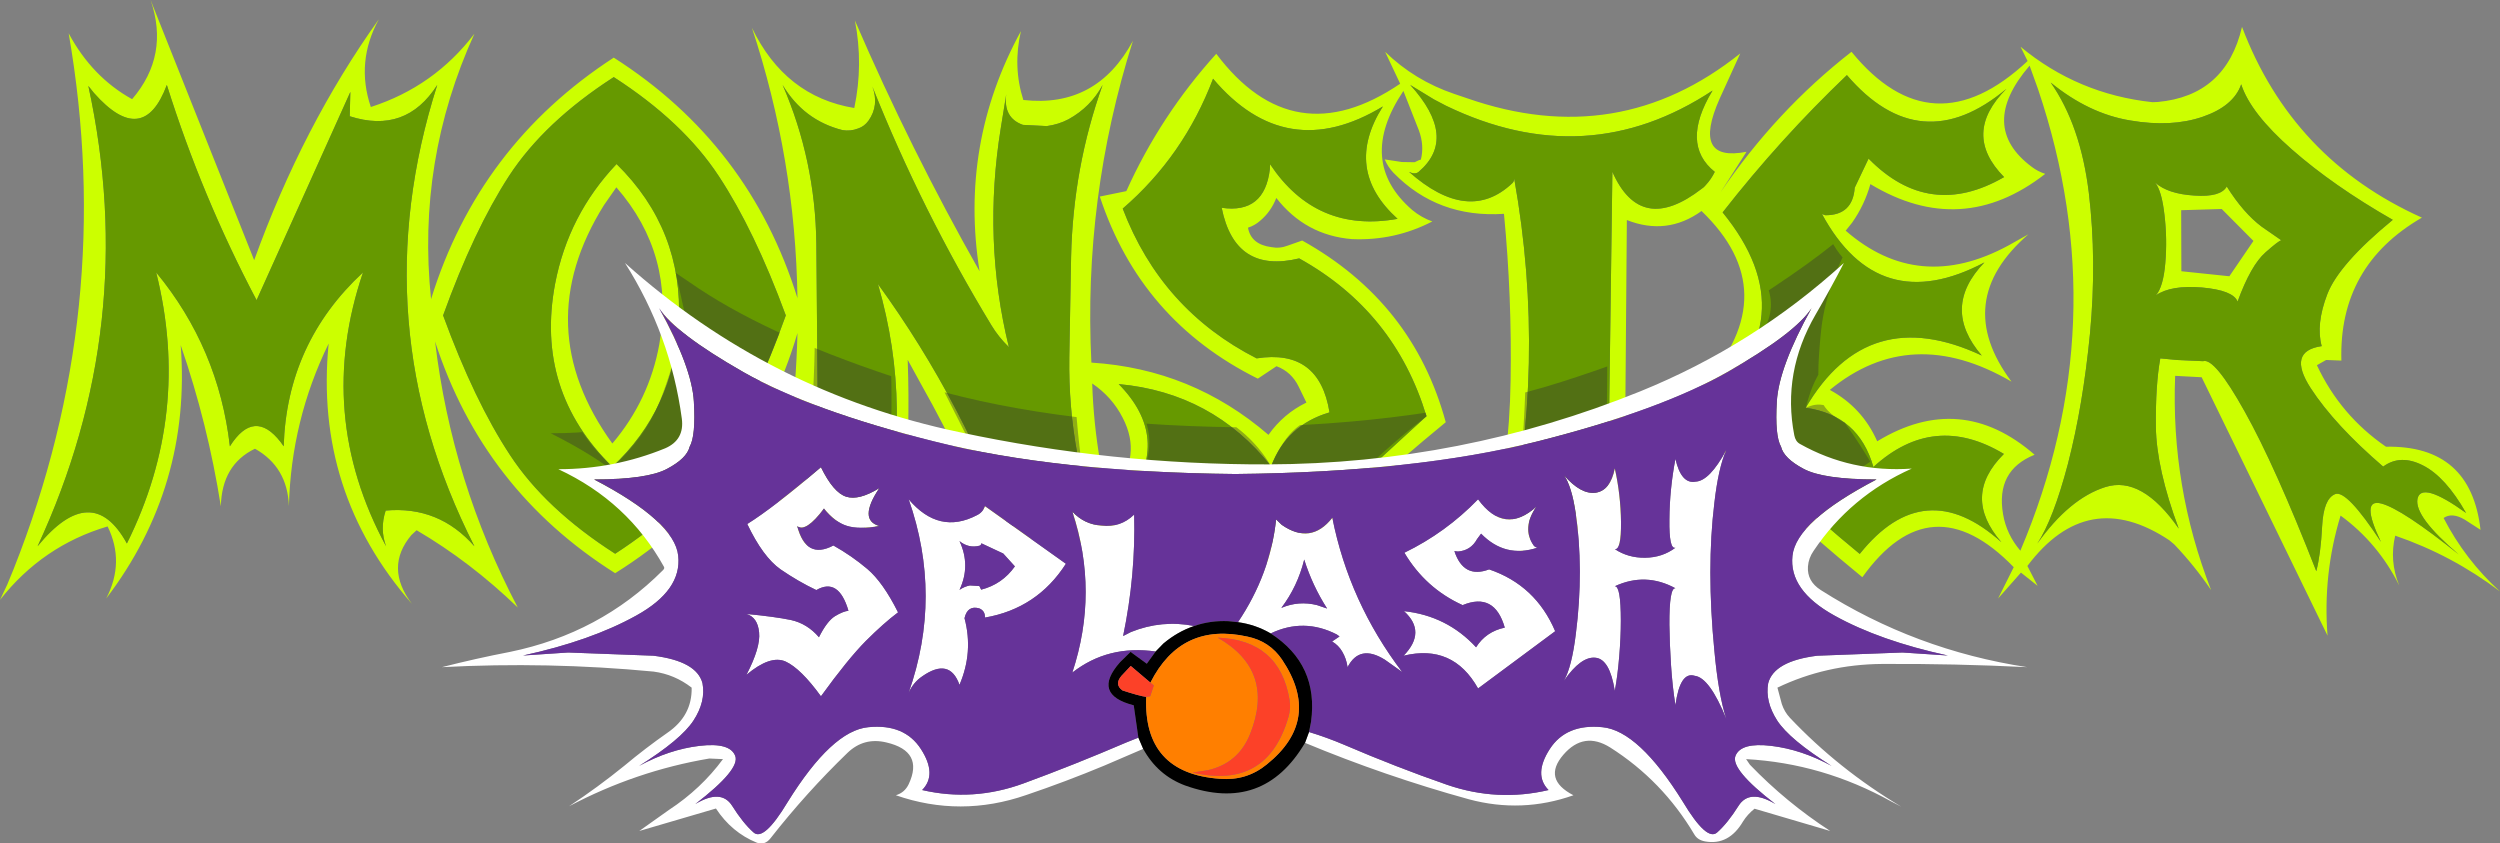<?xml version="1.0" encoding="UTF-8" standalone="no"?>
<svg xmlns:ffdec="https://www.free-decompiler.com/flash" xmlns:xlink="http://www.w3.org/1999/xlink" ffdec:objectType="frame" height="210.05px" width="622.6px" xmlns="http://www.w3.org/2000/svg">
  <rect width="100%" height="100%" fill="#808080" stroke="none"/>
  <g transform="matrix(1.0, 0.0, 0.0, 1.0, 299.95, 115.75)">
    <use ffdec:characterId="36" height="158.3" transform="matrix(1.0, 0.0, 0.0, 1.0, -299.95, -115.75)" width="622.6" xlink:href="#shape0"/>
    <clipPath id="clipPath0">
      <path d="M -95.7 -38.5 L -97 -38.3 L -97 -37.2 L -97 -34.8 L -97.02 -32.43 L -97.05 -30.08 L -97.09 -27.76 L -97.15 -25.46 L -97.23 -23.19 L -97.32 -20.94 L -97.43 -18.73 L -97.54 -16.53 L -97.68 -14.36 L -97.83 -12.22 L -97.99 -10.11 L -98.17 -8.02 L -98.37 -5.95 L -98.58 -3.91 L -98.8 -1.9 L -99.05 0.06 L -99.31 1.95 L -99.58 3.75 L -99.88 5.48 L -100.18 7.14 L -100.51 8.71 L -100.85 10.21 L -101.2 11.64 L -101.57 12.98 L -101.96 14.25 L -102.36 15.44 L -102.56 16.01 L -102.78 16.56 L -102.99 17.09 L -103.21 17.6 L -103.43 18.09 L -103.66 18.56 L -103.89 19.01 L -104.12 19.44 L -104.36 19.86 L -104.6 20.25 L -104.06 19.56 L -103.51 18.89 L -102.97 18.24 L -102.43 17.61 L -101.88 17.01 L -101.34 16.43 L -100.8 15.87 L -100.26 15.33 L -99.71 14.81 L -99.17 14.32 L -98.63 13.84 L -98.09 13.39 L -97.55 12.97 L -97.01 12.56 L -96.47 12.18 L -95.93 11.81 L -95.38 11.47 L -94.84 11.15 L -94.3 10.86 L -93.76 10.58 L -93.22 10.33 L -92.68 10.1 L -92.15 9.89 L -91.61 9.7 L -91.07 9.54 L -90.53 9.4 L -89.99 9.27 L -89.45 9.18 L -88.91 9.1 L -88.38 9.04 L -87.84 9.01 L -87.3 9 L -86.77 9.01 L -86.27 9.04 L -85.78 9.1 L -85.32 9.18 L -84.88 9.27 L -84.46 9.4 L -84.06 9.54 L -83.68 9.7 L -83.32 9.89 L -82.98 10.1 L -82.67 10.33 L -82.38 10.58 L -82.1 10.86 L -81.85 11.15 L -81.62 11.47 L -81.41 11.81 L -81.22 12.18 L -81.06 12.56 L -80.91 12.97 L -80.79 13.39 L -80.69 13.84 L -80.6 14.32 L -80.54 14.81 L -80.5 15.33 L -80.48 15.87 L -80.49 16.43 L -80.51 17.01 L -80.56 17.61 L -80.62 18.24 L -80.71 18.89 L -80.82 19.56 L -80.95 20.25 L -80.69 19.2 L -80.45 18.1 L -80.21 16.94 L -79.99 15.73 L -79.78 14.47 L -79.58 13.16 L -79.39 11.79 L -79.21 10.38 L -79.05 8.91 L -78.89 7.38 L -78.75 5.81 L -78.62 4.18 L -78.49 2.5 L -78.39 0.77 L -78.29 -1.01 L -78.2 -2.85 L -78.11 -5.43 L -78.04 -7.98 L -77.98 -10.5 L -77.95 -12.99 L -77.93 -15.44 L -77.94 -17.86 L -77.96 -20.25 L -78 -22.6 L -78.23 -22.8 L -78.46 -23.01 L -78.67 -23.22 L -78.88 -23.44 L -79.08 -23.66 L -79.27 -23.89 L -79.45 -24.13 L -79.62 -24.37 L -79.78 -24.62 L -79.94 -24.88 L -80.08 -25.14 L -80.22 -25.41 L -80.34 -25.68 L -80.46 -25.96 L -80.57 -26.25 L -80.68 -26.54 L -80.77 -26.84 L -80.85 -27.14 L -80.99 -27.77 L -81.1 -28.42 L -81.17 -29.1 L -81.2 -29.8 L -81.2 -30.52 L -81.17 -31.27 L -81.1 -32.05 L -80.5 -35 L -81.31 -35.06 L -82.11 -35.12 L -82.91 -35.2 L -83.71 -35.3 L -84.5 -35.4 L -85.3 -35.52 L -86.09 -35.65 L -86.88 -35.79 L -87.66 -35.94 L -88.45 -36.11 L -89.23 -36.28 L -90.01 -36.47 L -90.78 -36.67 L -91.56 -36.89 L -92.33 -37.11 L -93.1 -37.35 L -93.44 -37.46 L -93.77 -37.57 L -94.1 -37.7 L -94.43 -37.84 L -94.75 -37.99 L -95.07 -38.15 L -95.39 -38.32 L -95.7 -38.5 Z M -44.65 -20.6 L -45.26 -20.24 L -45.88 -19.92 L -46.52 -19.64 L -47.17 -19.39 L -47.85 -19.17 L -48.53 -19 L -49.23 -18.86 L -49.95 -18.75 L -50.98 -18.62 L -52.01 -18.5 L -53.03 -18.41 L -54.05 -18.33 L -55.07 -18.26 L -56.09 -18.22 L -57.1 -18.19 L -58.12 -18.18 L -58.98 -18.19 L -59.85 -18.21 L -60.71 -18.24 L -61.57 -18.29 L -62.43 -18.35 L -63.29 -18.42 L -64.15 -18.5 L -65 -18.6 L -65 -18.6 L -57.05 -2.85 L -55.3 0.77 L -54.47 2.5 L -53.69 4.18 L -52.94 5.81 L -52.22 7.38 L -51.54 8.91 L -50.9 10.38 L -50.29 11.79 L -49.72 13.16 L -49.19 14.47 L -48.69 15.73 L -48.22 16.94 L -47.8 18.1 L -47.41 19.2 L -47.05 20.25 L -47.21 19.56 L -47.34 18.89 L -47.45 18.24 L -47.54 17.61 L -47.62 17.01 L -47.67 16.43 L -47.69 15.87 L -47.7 15.33 L -47.69 14.81 L -47.66 14.32 L -47.6 13.84 L -47.53 13.39 L -47.43 12.97 L -47.31 12.56 L -47.17 12.18 L -47.01 11.81 L -46.83 11.47 L -46.63 11.15 L -46.41 10.86 L -46.16 10.58 L -45.9 10.33 L -45.61 10.1 L -45.31 9.89 L -44.98 9.7 L -44.63 9.54 L -44.26 9.4 L -43.87 9.27 L -43.46 9.18 L -43.02 9.1 L -42.57 9.04 L -42.1 9.01 L -41.6 9 L -41.1 9.01 L -40.59 9.04 L -40.08 9.1 L -39.58 9.18 L -39.07 9.27 L -38.56 9.4 L -38.05 9.54 L -37.53 9.7 L -37.02 9.89 L -36.51 10.1 L -35.99 10.33 L -35.47 10.58 L -34.95 10.86 L -34.43 11.15 L -33.91 11.47 L -33.39 11.81 L -32.86 12.18 L -32.34 12.56 L -31.81 12.97 L -31.28 13.39 L -30.75 13.84 L -30.22 14.32 L -29.69 14.81 L -29.16 15.33 L -28.63 15.87 L -28.09 16.43 L -27.55 17.01 L -27.01 17.61 L -26.48 18.24 L -25.93 18.89 L -25.39 19.56 L -24.85 20.25 L -25.09 19.86 L -25.34 19.44 L -25.57 19.01 L -25.81 18.56 L -26.04 18.09 L -26.26 17.6 L -26.48 17.09 L -26.7 16.56 L -26.92 16.01 L -27.13 15.44 L -27.54 14.25 L -27.93 12.98 L -28.31 11.64 L -28.68 10.21 L -29.03 8.71 L -29.36 7.14 L -29.68 5.48 L -29.98 3.75 L -30.27 1.95 L -30.54 0.06 L -30.8 -1.9 L -31.16 -4.95 L -31.49 -8.06 L -31.78 -11.23 L -32.05 -14.45 L -32.83 -14.55 L -33.62 -14.68 L -34.41 -14.84 L -35.21 -15.02 L -36.02 -15.24 L -36.84 -15.48 L -37.67 -15.75 L -38.5 -16.05 L -39.06 -16.27 L -39.6 -16.5 L -40.12 -16.74 L -40.61 -16.99 L -41.08 -17.25 L -41.52 -17.51 L -41.94 -17.78 L -42.34 -18.06 L -42.71 -18.35 L -43.06 -18.65 L -43.38 -18.95 L -43.68 -19.27 L -43.96 -19.59 L -44.21 -19.92 L -44.44 -20.25 L -44.65 -20.6 Z M 100.4 -31.15 L 95.9 -30.2 L 80.2 -29.75 L 80.15 -28.5 L 80.08 -24.62 L 79.98 -20.81 L 79.85 -17.06 L 79.69 -13.38 L 79.49 -9.76 L 79.26 -6.21 L 79 -2.72 L 78.7 0.7 L 78.54 2.36 L 78.37 3.96 L 78.2 5.5 L 78.02 6.98 L 77.83 8.41 L 77.63 9.78 L 77.42 11.09 L 77.21 12.34 L 76.99 13.53 L 76.77 14.66 L 76.53 15.74 L 76.29 16.76 L 76.04 17.72 L 75.79 18.62 L 75.52 19.46 L 75.25 20.25 L 75.66 19.33 L 76.09 18.45 L 76.54 17.61 L 77.01 16.81 L 77.5 16.05 L 78.01 15.33 L 78.54 14.64 L 78.81 14.32 L 79.09 14 L 79.37 13.69 L 79.66 13.39 L 79.95 13.11 L 80.25 12.83 L 80.55 12.56 L 80.86 12.3 L 81.17 12.05 L 81.48 11.81 L 81.81 11.58 L 82.13 11.36 L 82.47 11.15 L 82.8 10.95 L 83.14 10.76 L 83.49 10.58 L 83.84 10.41 L 84.2 10.25 L 84.92 9.96 L 85.62 9.7 L 86.33 9.49 L 87.02 9.31 L 87.71 9.18 L 88.39 9.08 L 89.07 9.02 L 89.74 9 L 90.4 9.02 L 91.06 9.08 L 91.7 9.18 L 92.35 9.31 L 92.98 9.49 L 93.61 9.7 L 94.23 9.96 L 94.85 10.25 L 95.15 10.41 L 95.45 10.58 L 95.73 10.76 L 96.01 10.95 L 96.28 11.15 L 96.54 11.36 L 96.79 11.58 L 97.03 11.81 L 97.27 12.05 L 97.5 12.3 L 97.72 12.56 L 97.93 12.83 L 98.13 13.11 L 98.32 13.39 L 98.51 13.69 L 98.69 14 L 98.86 14.32 L 99.02 14.64 L 99.17 14.98 L 99.31 15.33 L 99.45 15.68 L 99.58 16.05 L 99.7 16.43 L 99.81 16.81 L 99.91 17.21 L 100.01 17.61 L 100.09 18.03 L 100.17 18.45 L 100.3 19.33 L 100.4 20.25 L 100.33 18.62 L 100.27 16.76 L 100.22 14.66 L 100.18 12.34 L 100.14 9.78 L 100.12 6.98 L 100.1 3.96 L 100.1 0.7 L 100.35 -28.5 L 100.4 -31.15 Z M 51.1 -23.35 L 48 -23 L 26.3 -22.6 L 26.63 -22.11 L 26.96 -21.61 L 27.28 -21.09 L 27.6 -20.56 L 27.91 -20.01 L 28.22 -19.45 L 28.84 -18.29 L 29.44 -17.06 L 30.02 -15.78 L 30.59 -14.45 L 31.15 -13.05 L 30.72 -13 L 30.29 -12.93 L 29.85 -12.84 L 29.41 -12.73 L 28.96 -12.6 L 28.51 -12.45 L 28.05 -12.28 L 27.59 -12.09 L 27.12 -11.87 L 26.65 -11.64 L 26.17 -11.38 L 25.68 -11.11 L 25.2 -10.81 L 24.7 -10.5 L 24.2 -10.16 L 23.7 -9.8 L 23.19 -9.42 L 22.69 -9.01 L 22.2 -8.56 L 21.72 -8.08 L 21.24 -7.56 L 20.78 -7.01 L 20.32 -6.43 L 19.88 -5.81 L 19.44 -5.16 L 19 -4.48 L 18.58 -3.76 L 18.17 -3 L 17.76 -2.22 L 17.37 -1.39 L 16.98 -0.54 L 16.6 0.35 L 16.26 -0.21 L 15.92 -0.75 L 15.57 -1.29 L 15.21 -1.82 L 14.84 -2.34 L 14.46 -2.85 L 14.07 -3.36 L 13.67 -3.85 L 13.27 -4.34 L 12.85 -4.81 L 12.43 -5.28 L 12 -5.74 L 11.56 -6.2 L 11.11 -6.64 L 10.65 -7.07 L 10.19 -7.5 L 9.71 -7.92 L 9.23 -8.33 L 8.74 -8.73 L 8.24 -9.12 L 7.73 -9.5 L 7.21 -9.88 L 6.68 -10.24 L 6.15 -10.6 L 5.6 -10.95 L 5.05 -11.29 L 4.49 -11.62 L 3.92 -11.94 L 3.34 -12.26 L 2.75 -12.56 L 2.16 -12.86 L 1.55 -13.15 L 0.59 -13.59 L -0.4 -14.03 L -1.39 -14.45 L -2.41 -14.86 L -3.44 -15.26 L -4.48 -15.65 L -5.55 -16.03 L -6.62 -16.4 L -7.72 -16.76 L -8.83 -17.1 L -9.96 -17.44 L -11.11 -17.76 L -12.27 -18.08 L -13.45 -18.38 L -14.64 -18.67 L -15.85 -18.95 L -18.5 -18.5 L -19.1 -18.05 L -18.56 -17.47 L -18.04 -16.88 L -17.56 -16.28 L -17.1 -15.67 L -16.68 -15.05 L -16.28 -14.42 L -15.9 -13.79 L -15.56 -13.14 L -15.25 -12.48 L -14.96 -11.81 L -14.71 -11.13 L -14.48 -10.45 L -14.28 -9.75 L -14.11 -9.04 L -13.96 -8.33 L -13.85 -7.6 L -13.79 -7.15 L -13.75 -6.69 L -13.73 -6.23 L -13.71 -5.77 L -13.71 -5.31 L -13.73 -4.84 L -13.76 -4.36 L -13.8 -3.89 L -13.86 -3.41 L -13.93 -2.92 L -14.01 -2.44 L -14.11 -1.95 L -14.23 -1.45 L -14.35 -0.96 L -14.49 -0.45 L -14.65 0.05 L -14.82 0.56 L -15 1.07 L -15.2 1.58 L -15.41 2.1 L -15.64 2.63 L -15.88 3.15 L -16.13 3.68 L -16.4 4.21 L -16.68 4.75 L -16.98 5.29 L -17.29 5.83 L -17.61 6.38 L -17.95 6.93 L -18.3 7.48 L -19.05 8.6 L -18.24 8.17 L -17.44 7.77 L -16.65 7.4 L -15.87 7.06 L -15.09 6.74 L -14.33 6.45 L -13.57 6.19 L -12.82 5.96 L -12.08 5.75 L -11.34 5.57 L -10.62 5.42 L -9.9 5.3 L -9.2 5.2 L -8.5 5.13 L -7.81 5.09 L -7.12 5.08 L -6.69 5.08 L -6.25 5.1 L -5.82 5.13 L -5.4 5.17 L -4.97 5.22 L -4.55 5.28 L -4.14 5.36 L -3.72 5.45 L -3.32 5.54 L -2.91 5.65 L -2.51 5.77 L -2.11 5.91 L -1.71 6.05 L -1.32 6.2 L -0.93 6.37 L -0.55 6.55 L -0.06 6.79 L 0.44 7.04 L 0.95 7.31 L 1.46 7.6 L 1.98 7.9 L 2.5 8.22 L 3.03 8.55 L 3.57 8.9 L 4.65 9.65 L 5.77 10.46 L 6.9 11.33 L 8.06 12.26 L 9.25 13.26 L 10.45 14.32 L 11.69 15.44 L 12.94 16.63 L 14.22 17.88 L 15.52 19.19 L 16.85 20.56 L 18.2 22 L 38.85 2.2 L 41 0.16 L 43.12 -1.81 L 45.22 -3.7 L 47.3 -5.53 L 49.35 -7.28 L 51.38 -8.96 L 52.38 -9.77 L 53.38 -10.56 L 54.37 -11.34 L 55.35 -12.1 L 54.87 -13.64 L 54.37 -15.15 L 53.86 -16.61 L 53.34 -18.04 L 52.8 -19.42 L 52.25 -20.77 L 51.68 -22.08 L 51.1 -23.35 Z M -132.35 -50.8 L -132.35 -50.8 L -132.35 -50.8 L -129.3 -37.2 L -129.73 -35.36 L -130.16 -33.58 L -130.6 -31.86 L -131.03 -30.18 L -131.47 -28.56 L -131.9 -27 L -132.34 -25.48 L -132.77 -24.02 L -133.21 -22.62 L -133.65 -21.27 L -134.09 -19.97 L -134.53 -18.73 L -134.97 -17.54 L -135.41 -16.41 L -135.86 -15.33 L -136.3 -14.3 L -136.76 -13.31 L -137.25 -12.33 L -137.77 -11.36 L -138.32 -10.39 L -138.91 -9.43 L -139.52 -8.49 L -140.17 -7.54 L -140.85 -6.61 L -141.56 -5.69 L -142.3 -4.77 L -143.07 -3.87 L -143.88 -2.97 L -144.71 -2.07 L -145.57 -1.19 L -146.47 -0.32 L -147.4 0.55 L -148.11 -0.11 L -148.8 -0.78 L -149.47 -1.46 L -150.12 -2.14 L -150.75 -2.82 L -151.37 -3.51 L -151.96 -4.2 L -152.54 -4.9 L -153.09 -5.6 L -153.63 -6.31 L -154.15 -7.02 L -154.65 -7.74 L -155.13 -8.46 L -155.59 -9.18 L -156.03 -9.91 L -156.45 -10.65 L -158.25 -9.35 L -158.8 -9.08 L -159.37 -8.85 L -159.94 -8.65 L -160.52 -8.49 L -161.12 -8.36 L -161.72 -8.27 L -162.33 -8.22 L -162.95 -8.2 L -164.91 -8.19 L -167.84 -8.21 L -170.76 -8.26 L -173.68 -8.34 L -176.6 -8.45 L -176.6 -8.45 L -172.9 -2.4 L -172.34 -1.56 L -171.77 -0.73 L -171.17 0.1 L -170.57 0.93 L -169.94 1.75 L -169.3 2.56 L -168.64 3.37 L -167.96 4.18 L -167.27 4.98 L -166.56 5.78 L -165.83 6.58 L -165.09 7.36 L -164.33 8.15 L -163.55 8.93 L -162.76 9.7 L -161.95 10.48 L -161.12 11.24 L -160.28 12 L -159.42 12.76 L -158.54 13.51 L -157.65 14.26 L -156.74 15.01 L -155.81 15.75 L -154.86 16.48 L -153.9 17.21 L -152.92 17.94 L -151.93 18.66 L -150.92 19.38 L -149.89 20.09 L -148.84 20.8 L -147.78 21.5 L -146.7 22.2 L -145.63 21.5 L -144.58 20.8 L -143.55 20.09 L -142.53 19.38 L -141.53 18.66 L -140.54 17.94 L -139.57 17.21 L -138.62 16.48 L -137.69 15.74 L -136.77 15 L -135.86 14.26 L -134.97 13.51 L -134.1 12.75 L -133.25 11.99 L -132.41 11.23 L -131.59 10.46 L -130.78 9.69 L -129.99 8.91 L -129.22 8.13 L -128.46 7.34 L -127.72 6.55 L -127 5.76 L -126.29 4.96 L -125.6 4.15 L -124.92 3.34 L -124.26 2.53 L -123.62 1.71 L -122.99 0.89 L -122.38 0.06 L -121.79 -0.77 L -121.21 -1.61 L -120.65 -2.45 L -120.1 -3.3 L -119.55 -4.16 L -118.47 -5.94 L -117.39 -7.77 L -116.32 -9.67 L -115.26 -11.62 L -114.21 -13.64 L -113.17 -15.72 L -112.14 -17.86 L -111.11 -20.07 L -110.1 -22.33 L -109.09 -24.65 L -108.1 -27.04 L -107.11 -29.49 L -106.13 -32 L -105.16 -34.57 L -104.2 -37.2 L -104.85 -38.95 L -105.2 -39.08 L -105.54 -39.21 L -105.88 -39.36 L -106.21 -39.51 L -106.54 -39.67 L -106.85 -39.85 L -107.16 -40.03 L -107.47 -40.22 L -107.77 -40.42 L -108.06 -40.63 L -108.34 -40.85 L -108.62 -41.07 L -108.9 -41.31 L -109.16 -41.56 L -109.42 -41.81 L -109.68 -42.08 L -109.92 -42.35 L -110.16 -42.63 L -110.4 -42.92 L -110.62 -43.22 L -110.84 -43.53 L -111.06 -43.85 L -111.27 -44.18 L -111.47 -44.52 L -111.66 -44.87 L -111.85 -45.22 L -112.21 -45.96 L -112.54 -46.74 L -112.85 -47.55 L -112.85 -47.6 L -125.45 -47.9 L -125.95 -47.93 L -126.44 -47.98 L -126.93 -48.05 L -127.4 -48.14 L -127.86 -48.25 L -128.32 -48.38 L -128.76 -48.53 L -129.2 -48.7 L -129.63 -48.89 L -130.04 -49.1 L -130.45 -49.34 L -130.85 -49.59 L -131.24 -49.86 L -131.62 -50.15 L -131.99 -50.47 L -132.35 -50.8 Z M 154.85 -58.85 L 154.37 -58.39 L 153.88 -57.95 L 153.39 -57.52 L 152.89 -57.1 L 152.39 -56.69 L 151.89 -56.29 L 151.38 -55.9 L 150.87 -55.53 L 150.35 -55.17 L 149.83 -54.82 L 149.31 -54.48 L 148.78 -54.16 L 148.25 -53.84 L 147.71 -53.54 L 147.17 -53.25 L 146.62 -52.97 L 146.08 -52.71 L 145.52 -52.46 L 144.97 -52.21 L 144.4 -51.98 L 143.84 -51.76 L 143.27 -51.56 L 142.7 -51.36 L 142.12 -51.18 L 141.54 -51.01 L 140.95 -50.85 L 140.36 -50.71 L 139.77 -50.57 L 139.17 -50.45 L 138.57 -50.34 L 137.96 -50.24 L 137.35 -50.15 L 137.81 -49.32 L 138.24 -48.52 L 138.64 -47.75 L 139.01 -47.01 L 139.35 -46.31 L 139.67 -45.64 L 139.95 -45 L 140.2 -44.4 L 140.34 -44.02 L 140.47 -43.65 L 140.59 -43.27 L 140.69 -42.9 L 140.78 -42.52 L 140.86 -42.15 L 140.93 -41.77 L 140.98 -41.4 L 141.02 -41.02 L 141.05 -40.65 L 141.07 -40.27 L 141.08 -39.89 L 141.07 -39.52 L 141.05 -39.14 L 141.02 -38.76 L 140.98 -38.39 L 140.92 -38.01 L 140.85 -37.63 L 140.77 -37.26 L 140.68 -36.88 L 140.57 -36.5 L 140.45 -36.13 L 140.32 -35.75 L 140.18 -35.37 L 140.03 -34.99 L 139.86 -34.62 L 139.68 -34.24 L 139.49 -33.86 L 139.29 -33.48 L 139.07 -33.11 L 138.84 -32.73 L 138.6 -32.35 L 138.09 -31.57 L 137.53 -30.74 L 136.92 -29.85 L 136.26 -28.92 L 134.8 -26.91 L 133.14 -24.69 L 131.28 -22.27 L 129.23 -19.65 L 126.99 -16.82 L 124.55 -13.8 L 140.7 2.2 L 142.99 4.38 L 145.43 6.66 L 148.02 9.02 L 150.76 11.48 L 153.66 14.02 L 156.7 16.66 L 159.9 19.38 L 163.25 22.2 L 163.81 21.48 L 164.38 20.78 L 164.93 20.1 L 165.49 19.44 L 166.04 18.81 L 166.59 18.19 L 167.14 17.6 L 167.69 17.03 L 168.23 16.48 L 168.77 15.95 L 169.31 15.44 L 169.84 14.95 L 170.37 14.48 L 170.9 14.04 L 171.43 13.62 L 171.95 13.21 L 172.47 12.83 L 172.99 12.47 L 173.5 12.13 L 174.02 11.81 L 174.53 11.52 L 175.03 11.24 L 175.54 10.99 L 176.04 10.75 L 176.54 10.54 L 177.03 10.35 L 177.53 10.18 L 178.02 10.03 L 178.5 9.9 L 178.99 9.8 L 179.47 9.71 L 179.95 9.65 L 180.49 9.61 L 181.05 9.59 L 181.51 9.6 L 181.97 9.63 L 182.44 9.68 L 182.91 9.74 L 183.4 9.83 L 183.88 9.93 L 184.38 10.06 L 184.87 10.2 L 185.38 10.36 L 185.89 10.54 L 186.4 10.74 L 186.92 10.96 L 187.45 11.2 L 187.98 11.45 L 188.52 11.73 L 189.07 12.02 L 189.62 12.33 L 190.17 12.66 L 190.73 13.02 L 191.3 13.38 L 191.87 13.77 L 192.45 14.18 L 193.03 14.61 L 193.62 15.05 L 194.22 15.52 L 194.82 16 L 195.43 16.5 L 196.04 17.02 L 196.66 17.57 L 197.28 18.12 L 198.55 19.3 L 197.78 17.93 L 197.06 16.59 L 196.4 15.3 L 195.8 14.05 L 195.26 12.84 L 194.77 11.68 L 194.34 10.55 L 194.14 10 L 193.96 9.46 L 193.8 8.93 L 193.64 8.42 L 193.51 7.91 L 193.38 7.41 L 193.27 6.93 L 193.18 6.45 L 193.1 5.98 L 193.03 5.53 L 192.98 5.08 L 192.94 4.65 L 192.91 4.22 L 192.9 3.81 L 192.9 3.4 L 192.92 3.01 L 192.95 2.62 L 193 2.25 L 193.11 1.64 L 193.24 1.06 L 193.39 0.53 L 193.58 0.03 L 193.68 -0.2 L 193.79 -0.42 L 193.9 -0.64 L 194.02 -0.84 L 194.15 -1.03 L 194.28 -1.22 L 194.43 -1.39 L 194.57 -1.55 L 194.73 -1.71 L 194.89 -1.85 L 195.05 -1.98 L 195.23 -2.11 L 195.41 -2.22 L 195.59 -2.32 L 195.79 -2.42 L 195.99 -2.5 L 196.19 -2.58 L 196.4 -2.64 L 196.62 -2.7 L 196.85 -2.74 L 197.08 -2.78 L 197.32 -2.8 L 197.56 -2.82 L 197.82 -2.82 L 198.13 -2.81 L 198.46 -2.79 L 198.8 -2.75 L 199.15 -2.7 L 197.98 -3.32 L 196.84 -3.9 L 195.71 -4.44 L 194.61 -4.94 L 193.52 -5.4 L 192.45 -5.82 L 191.41 -6.2 L 190.39 -6.54 L 189.38 -6.84 L 188.4 -7.1 L 187.43 -7.32 L 186.49 -7.5 L 185.57 -7.64 L 184.66 -7.74 L 183.78 -7.8 L 182.92 -7.82 L 182.4 -7.81 L 181.89 -7.79 L 181.39 -7.75 L 180.9 -7.7 L 180.44 -7.64 L 179.98 -7.57 L 179.53 -7.48 L 179.07 -7.39 L 178.61 -7.27 L 178.16 -7.15 L 177.71 -7.01 L 177.25 -6.87 L 176.8 -6.7 L 176.35 -6.53 L 175.9 -6.34 L 175.45 -6.14 L 175 -5.93 L 174.55 -5.7 L 174.11 -5.46 L 173.66 -5.21 L 173.22 -4.95 L 172.77 -4.67 L 172.33 -4.38 L 171.89 -4.08 L 171.45 -3.76 L 171.01 -3.44 L 170.57 -3.09 L 170.13 -2.74 L 169.69 -2.37 L 169.25 -1.99 L 168.82 -1.6 L 168.38 -1.2 L 167.51 -0.35 L 166.65 0.55 L 165.72 -0.98 L 164.82 -2.43 L 163.97 -3.8 L 163.15 -5.08 L 162.36 -6.28 L 161.62 -7.4 L 160.91 -8.43 L 160.24 -9.38 L 159.6 -10.24 L 159.01 -11.02 L 158.45 -11.72 L 157.92 -12.33 L 157.44 -12.86 L 156.99 -13.31 L 156.57 -13.67 L 156.38 -13.82 L 156.2 -13.95 L 155.82 -14.19 L 155.43 -14.41 L 155.03 -14.58 L 154.63 -14.73 L 154.22 -14.85 L 153.8 -14.93 L 153.38 -14.98 L 152.96 -14.99 L 152.58 -14.98 L 152.19 -14.94 L 151.81 -14.88 L 151.42 -14.79 L 151.02 -14.68 L 150.62 -14.55 L 150.21 -14.39 L 149.8 -14.2 L 149.98 -14.94 L 150.17 -15.67 L 150.37 -16.38 L 150.59 -17.07 L 150.81 -17.75 L 151.04 -18.41 L 151.29 -19.05 L 151.54 -19.68 L 151.81 -20.29 L 152.08 -20.88 L 152.37 -21.46 L 152.67 -22.03 L 152.97 -22.57 L 153.29 -23.1 L 153.62 -23.62 L 153.96 -24.11 L 154.31 -24.59 L 154.67 -25.06 L 155.05 -25.51 L 155.43 -25.94 L 155.82 -26.35 L 156.23 -26.75 L 156.64 -27.14 L 157.07 -27.5 L 157.5 -27.85 L 157.95 -28.19 L 158.4 -28.51 L 158.87 -28.81 L 159.35 -29.09 L 159.84 -29.36 L 160.34 -29.61 L 160.85 -29.85 L 161.24 -30.01 L 161.64 -30.17 L 162.06 -30.31 L 162.5 -30.45 L 162.95 -30.57 L 163.43 -30.68 L 163.92 -30.78 L 164.42 -30.87 L 164.95 -30.95 L 165.49 -31.02 L 166.05 -31.08 L 166.63 -31.13 L 167.22 -31.16 L 167.83 -31.19 L 168.46 -31.21 L 169.11 -31.21 L 170.26 -31.2 L 171.46 -31.15 L 172.71 -31.07 L 174.02 -30.96 L 175.37 -30.82 L 176.78 -30.65 L 178.24 -30.44 L 179.74 -30.21 L 181.3 -29.94 L 182.91 -29.64 L 184.57 -29.32 L 186.29 -28.96 L 188.05 -28.56 L 189.87 -28.14 L 191.73 -27.69 L 193.65 -27.2 L 193.19 -27.39 L 192.75 -27.6 L 192.34 -27.85 L 191.94 -28.12 L 191.56 -28.41 L 191.2 -28.74 L 190.87 -29.09 L 190.55 -29.46 L 190.25 -29.87 L 189.98 -30.3 L 189.72 -30.76 L 189.49 -31.24 L 189.27 -31.75 L 189.08 -32.29 L 188.9 -32.86 L 188.75 -33.45 L 188.62 -34.06 L 188.5 -34.67 L 188.41 -35.28 L 188.34 -35.89 L 188.29 -36.5 L 188.25 -37.12 L 188.24 -37.73 L 188.25 -38.35 L 188.28 -38.97 L 188.33 -39.59 L 188.4 -40.21 L 188.49 -40.84 L 188.6 -41.46 L 188.73 -42.09 L 188.88 -42.72 L 189.05 -43.35 L 189.23 -43.97 L 189.44 -44.56 L 189.66 -45.14 L 189.9 -45.68 L 190.16 -46.21 L 190.44 -46.71 L 190.74 -47.18 L 191.06 -47.64 L 191.4 -48.07 L 191.76 -48.47 L 192.13 -48.85 L 192.53 -49.21 L 192.94 -49.54 L 193.38 -49.85 L 193.83 -50.14 L 194.3 -50.4 L 194.3 -50.4 L 192.77 -49.76 L 191.26 -49.16 L 189.79 -48.6 L 188.35 -48.08 L 186.94 -47.61 L 185.57 -47.17 L 184.22 -46.78 L 182.91 -46.43 L 181.63 -46.12 L 180.38 -45.85 L 179.16 -45.62 L 177.97 -45.44 L 176.82 -45.29 L 175.69 -45.19 L 174.6 -45.13 L 174.07 -45.11 L 173.54 -45.11 L 172.98 -45.11 L 172.43 -45.13 L 171.89 -45.16 L 171.36 -45.2 L 170.84 -45.26 L 170.32 -45.32 L 169.82 -45.4 L 169.33 -45.49 L 168.84 -45.6 L 168.36 -45.71 L 167.9 -45.84 L 167.44 -45.98 L 166.99 -46.13 L 166.55 -46.29 L 166.12 -46.46 L 165.7 -46.65 L 165.21 -46.88 L 164.73 -47.13 L 164.26 -47.38 L 163.8 -47.64 L 163.35 -47.91 L 162.91 -48.19 L 162.48 -48.48 L 162.06 -48.78 L 161.65 -49.09 L 161.25 -49.41 L 160.85 -49.74 L 160.47 -50.08 L 160.1 -50.42 L 159.73 -50.78 L 159.38 -51.15 L 159.04 -51.53 L 158.7 -51.91 L 158.38 -52.31 L 158.06 -52.71 L 157.76 -53.13 L 157.46 -53.55 L 157.18 -53.98 L 156.9 -54.43 L 156.63 -54.88 L 156.38 -55.34 L 156.13 -55.82 L 155.89 -56.3 L 155.66 -56.79 L 155.45 -57.29 L 155.24 -57.8 L 155.04 -58.32 L 154.85 -58.85 Z"/>
    </clipPath>
    <g clip-path="url(#clipPath0)">
      <use ffdec:characterId="38" height="150.9" transform="matrix(1.0, 0.0, 0.0, 1.0, -175.8, -63.6)" width="366.95" xlink:href="#shape1"/>
    </g>
    <use ffdec:characterId="39" height="144.55" transform="matrix(1.0, 0.0, 0.0, 1.0, -189.9, -50.25)" width="394.8" xlink:href="#shape2"/>
    <use ffdec:characterId="41" height="42.95" transform="matrix(1.0, 0.0, 0.0, 1.0, -23.9, 38.9)" width="50.7" xlink:href="#sprite0"/>
  </g>
  <defs>
    <g id="shape0" transform="matrix(1.0, 0.0, 0.0, 1.0, 299.95, 115.75)">
      <path d="M-104.6 20.25 L-108.15 18.1 Q-101.95 -7.0 -101.35 -32.8 -112.7 5.75 -146.75 27.0 -179.65 6.25 -191.6 -30.7 -187.45 4.25 -171.0 35.55 -182.8 24.15 -196.2 16.3 L-197.5 17.5 Q-204.25 25.55 -197.35 34.65 -221.75 6.75 -218.1 -30.2 -227.45 -11.05 -228.0 10.3 -228.35 0.55 -236.45 -4.0 -244.7 -0.05 -244.95 10.35 -248.2 -10.25 -254.95 -29.8 -252.25 5.35 -273.5 33.3 -268.8 24.25 -273.15 15.35 -289.35 20.15 -299.95 33.65 L-298.15 29.85 -296.55 25.95 Q-270.9 -38.7 -282.85 -107.45 -277.0 -96.55 -267.05 -91.05 -257.7 -101.95 -262.45 -115.75 L-236.65 -50.95 Q-224.55 -84.45 -205.6 -110.95 -211.4 -100.35 -207.6 -89.1 -191.8 -94.2 -181.8 -107.35 -196.2 -75.7 -192.6 -41.25 -180.75 -79.55 -147.1 -101.4 -113.25 -79.8 -101.35 -41.5 -101.85 -76.05 -112.7 -108.85 -104.45 -91.7 -87.2 -88.85 -84.9 -99.75 -87.05 -110.65 -73.25 -78.65 -56.0 -48.2 -61.05 -79.9 -45.7 -108.0 -47.75 -99.15 -45.1 -90.85 -26.8 -88.8 -17.8 -105.6 -30.2 -66.4 -28.15 -25.45 -3.05 -23.85 15.95 -7.45 19.65 -12.7 25.4 -15.5 L23.5 -19.4 Q21.7 -23.15 17.95 -24.55 L13.3 -21.45 Q-15.9 -35.95 -26.05 -66.8 L-19.45 -68.15 Q-10.95 -87.0 2.95 -102.35 22.15 -76.85 48.75 -94.9 L45.0 -102.85 Q52.35 -95.7 62.25 -92.35 L65.5 -91.25 Q103.1 -78.15 133.45 -102.45 L128.3 -91.15 Q121.25 -75.25 135.0 -77.95 L128.5 -67.8 Q142.4 -88.25 161.15 -102.85 181.2 -78.3 205.0 -100.55 L203.25 -104.1 Q217.5 -92.3 236.1 -90.3 L237.4 -90.35 Q254.4 -91.9 258.4 -109.05 270.9 -76.05 303.2 -61.55 282.45 -49.55 283.15 -25.95 L279.35 -26.1 277.05 -24.8 Q282.9 -12.3 294.25 -4.5 315.4 -4.9 317.8 16.2 L313.85 13.65 Q310.7 11.8 308.6 13.25 314.0 23.7 322.65 31.55 310.7 22.5 296.55 17.65 295.05 23.95 297.55 30.05 292.3 19.5 282.95 12.65 278.5 27.25 279.7 42.55 L248.35 -21.8 241.75 -22.15 Q240.65 5.4 250.7 31.2 246.55 25.1 241.55 19.85 L240.3 18.8 Q219.95 5.25 204.95 25.2 L207.5 30.15 203.35 26.85 197.65 33.3 201.55 25.5 Q180.9 4.2 163.85 28.0 140.15 8.6 119.0 -13.5 L124.4 -20.05 Q144.8 -43.0 123.8 -63.2 115.2 -57.0 105.2 -60.95 L104.55 20.1 96.1 20.45 Q95.65 18.75 94.15 17.6 84.9 10.15 79.2 21.65 L75.2 20.3 71.25 18.9 Q75.95 -0.65 76.25 -20.95 76.6 -41.7 74.6 -62.5 58.15 -61.4 47.1 -72.7 45.7 -74.15 44.9 -76.05 L49.2 -75.4 52.35 -75.35 53.4 -75.85 53.9 -76.0 Q54.8 -79.5 53.4 -83.3 L49.55 -93.1 Q37.8 -75.55 51.75 -63.45 54.05 -61.55 56.75 -60.6 47.4 -55.75 36.75 -56.2 25.15 -57.15 17.9 -66.45 16.55 -63.0 13.85 -60.75 12.55 -59.6 10.85 -59.05 11.6 -54.85 16.7 -54.2 18.75 -53.8 20.8 -54.6 L24.35 -55.85 Q52.0 -40.45 60.1 -10.6 38.0 7.5 18.05 27.8 6.15 9.1 -12.9 10.75 -15.0 11.15 -17.0 12.1 L-22.6 6.4 Q-15.4 -2.15 -20.35 -11.7 -23.0 -16.9 -27.95 -20.25 -27.3 -0.55 -21.35 18.05 L-24.9 20.3 Q-34.0 -2.1 -33.65 -26.75 L-33.2 -51.85 Q-32.7 -74.05 -25.35 -94.6 -28.3 -89.1 -33.85 -86.05 -36.3 -84.75 -39.25 -84.35 L-45.2 -84.65 Q-50.15 -86.4 -49.35 -92.3 L-50.7 -83.95 Q-55.25 -55.95 -48.7 -29.3 -51.3 -31.85 -53.05 -34.75 -70.35 -63.25 -82.7 -94.2 -80.95 -89.55 -83.65 -85.7 -84.7 -84.25 -86.25 -83.75 -88.15 -83.0 -90.15 -83.35 -99.8 -85.8 -105.05 -94.6 -96.9 -75.8 -96.65 -55.1 L-96.35 -19.9 Q-96.25 1.2 -104.6 20.25 -92.15 2.45 -80.75 16.75 -80.5 17.1 -80.5 17.65 -72.3 -14.15 -81.3 -45.0 -59.5 -15.0 -47.1 20.3 L-51.1 21.4 Q-59.2 0.05 -70.5 -19.95 L-73.9 -26.15 Q-73.25 -8.55 -74.75 9.1 -75.25 15.3 -76.85 21.3 L-85.05 19.25 Q-83.7 14.95 -85.85 13.3 -88.15 12.35 -92.5 14.5 -96.85 16.65 -101.05 22.45 L-104.6 20.25 M153.8 -62.45 L154.6 -62.15 Q161.45 -62.1 161.95 -69.0 L165.4 -76.25 Q180.5 -60.85 199.15 -71.65 188.5 -82.45 199.75 -93.65 178.3 -75.7 160.0 -97.05 143.3 -81.1 129.05 -62.85 150.7 -36.35 124.5 -13.8 142.75 5.4 163.2 22.2 179.3 2.05 198.5 19.3 188.5 7.8 199.1 -2.7 181.65 -13.2 166.6 0.55 162.95 -12.35 149.75 -14.2 165.15 -40.55 193.6 -27.2 183.35 -39.1 194.25 -50.4 167.9 -36.45 153.8 -62.45 M4.3 -64.0 Q15.0 -62.45 16.3 -73.65 L16.35 -74.85 Q27.85 -57.6 48.1 -61.25 34.5 -73.55 44.45 -89.25 20.35 -74.65 2.15 -96.15 -5.15 -76.9 -20.35 -63.8 -10.75 -38.6 13.0 -26.5 28.6 -28.95 31.15 -13.05 20.55 -9.95 16.6 0.35 2.05 -17.95 -21.35 -20.1 -8.15 -6.7 -19.05 8.55 4.6 0.85 18.15 21.95 L55.3 -12.1 Q47.4 -38.2 23.6 -51.4 7.6 -47.5 4.3 -64.0 M75.2 20.3 Q87.9 3.15 99.6 18.75 L100.35 20.1 101.6 -72.95 Q108.65 -57.0 123.85 -68.75 124.4 -69.1 124.8 -69.6 126.2 -71.1 127.1 -72.95 118.45 -79.85 126.55 -93.2 95.2 -72.5 60.2 -89.4 L57.15 -91.0 51.25 -94.6 Q63.25 -81.4 53.35 -72.95 52.45 -72.2 50.95 -72.95 65.75 -59.85 76.65 -70.1 77.1 -70.5 77.15 -71.25 85.4 -25.15 75.2 20.3 M161.3 -60.3 L159.7 -58.3 Q177.85 -42.5 200.2 -54.6 L205.2 -57.4 Q186.0 -40.75 201.0 -20.7 176.0 -35.3 155.75 -18.65 163.85 -14.25 167.55 -5.85 188.35 -18.5 206.75 -2.5 197.0 1.4 198.9 12.35 199.75 17.35 203.2 21.4 227.25 -35.35 207.6 -93.55 L205.5 -99.4 Q192.5 -84.25 206.1 -74.15 207.55 -73.05 209.4 -72.45 188.55 -56.2 165.85 -69.9 164.4 -64.7 161.3 -60.3 M239.3 -50.25 Q239.8 -56.2 239.1 -62.15 238.45 -68.1 236.8 -70.25 239.95 -67.45 246.55 -67.05 253.1 -66.6 254.6 -69.3 258.75 -62.7 263.3 -59.3 L268.2 -55.9 Q267.65 -55.9 264.25 -52.9 260.6 -49.7 257.3 -40.65 256.2 -43.45 248.45 -44.15 240.7 -44.8 236.95 -42.2 238.8 -44.3 239.3 -50.25 M230.55 -85.75 Q220.25 -87.45 210.75 -95.2 218.2 -84.55 220.25 -67.75 222.25 -50.9 220.55 -32.8 218.8 -14.75 215.05 -0.25 211.4 13.6 207.4 19.65 215.4 8.4 224.35 5.55 233.45 2.65 242.65 15.9 237.1 1.0 236.95 -9.45 236.85 -19.9 238.05 -26.5 L242.2 -26.1 248.7 -25.8 Q251.55 -26.75 259.05 -13.3 266.6 0.15 276.9 26.5 278.0 22.25 278.35 15.35 278.7 8.45 281.6 7.3 284.45 6.15 293.0 19.2 287.75 8.25 293.1 9.65 298.25 11.0 312.4 22.35 301.25 12.9 302.1 8.5 303.0 3.95 314.2 12.0 309.1 3.0 303.45 0.15 297.85 -2.7 293.55 0.45 281.45 -9.95 275.5 -19.1 269.55 -28.3 278.25 -29.55 276.75 -34.95 279.65 -42.5 282.55 -50.0 295.95 -61.0 281.1 -69.5 270.8 -78.55 260.5 -87.6 258.2 -94.75 256.3 -89.3 248.55 -86.65 240.8 -84.0 230.55 -85.75 M253.35 -63.7 L243.25 -63.4 243.3 -48.2 255.25 -46.95 261.25 -55.75 253.35 -63.7 M-277.95 -94.35 Q-265.0 -34.8 -290.6 20.3 -277.05 3.75 -268.35 19.6 -252.25 -12.75 -261.05 -47.9 -245.5 -29.05 -242.7 -4.6 -236.65 -14.15 -230.05 -5.65 L-229.3 -4.6 Q-228.5 -30.35 -209.55 -47.9 -221.55 -12.55 -203.8 20.3 -205.4 15.95 -203.9 11.4 -190.65 10.2 -181.8 20.3 -210.0 -35.25 -191.05 -94.6 -198.9 -82.3 -212.85 -86.8 L-212.7 -92.85 -236.05 -41.0 Q-249.65 -66.75 -258.4 -94.6 -264.3 -78.75 -276.55 -92.6 L-277.95 -94.35 M-189.6 -37.2 Q-181.8 -15.9 -172.95 -2.45 -164.15 11.0 -146.75 22.15 -129.55 11.0 -120.7 -2.45 -111.9 -15.9 -104.25 -37.2 -112.05 -58.4 -120.95 -71.9 -129.8 -85.4 -147.1 -96.55 -164.4 -85.4 -173.2 -71.9 -181.95 -58.4 -189.6 -37.2 M-146.45 -69.1 L-149.55 -64.65 Q-168.45 -34.35 -147.45 -5.3 -138.25 -16.15 -135.75 -30.05 -131.8 -52.3 -146.45 -69.1 M-146.4 -74.9 Q-129.75 -58.55 -130.9 -35.4 -132.0 -14.0 -147.45 0.5 -166.75 -18.45 -161.7 -45.1 -158.4 -62.25 -146.4 -74.9 M-24.9 20.3 L-28.4 22.45 Q-32.75 16.6 -36.85 14.5 -40.95 12.4 -42.75 13.2 -44.4 14.25 -43.0 19.15 L-47.1 20.3 Q-49.75 9.05 -41.65 9.05 -33.6 9.05 -24.9 20.3" fill="#ccff00" fill-rule="evenodd" stroke="none"/>
      <path d="M-104.6 20.25 Q-96.25 1.2 -96.35 -19.9 L-96.65 -55.1 Q-96.9 -75.8 -105.05 -94.6 -99.8 -85.8 -90.15 -83.35 -88.15 -83.0 -86.25 -83.75 -84.7 -84.25 -83.65 -85.7 -80.95 -89.55 -82.7 -94.2 -70.35 -63.25 -53.05 -34.75 -51.3 -31.85 -48.7 -29.3 -55.25 -55.95 -50.7 -83.95 L-49.35 -92.3 Q-50.15 -86.4 -45.2 -84.65 L-39.25 -84.35 Q-36.3 -84.75 -33.85 -86.05 -28.3 -89.1 -25.35 -94.6 -32.7 -74.05 -33.2 -51.85 L-33.65 -26.75 Q-34.0 -2.1 -24.9 20.3 -33.6 9.05 -41.65 9.05 -49.75 9.05 -47.1 20.3 -59.5 -15.0 -81.3 -45.0 -72.3 -14.15 -80.5 17.65 -80.5 17.1 -80.75 16.75 -92.15 2.45 -104.6 20.25 M75.2 20.3 Q85.4 -25.15 77.15 -71.25 77.1 -70.5 76.65 -70.1 65.75 -59.85 50.95 -72.95 52.45 -72.2 53.35 -72.95 63.25 -81.4 51.25 -94.6 L57.15 -91.0 60.2 -89.4 Q95.2 -72.5 126.55 -93.2 118.45 -79.85 127.1 -72.95 126.2 -71.1 124.8 -69.6 124.4 -69.1 123.85 -68.75 108.65 -57.0 101.6 -72.95 L100.35 20.1 99.6 18.75 Q87.9 3.15 75.2 20.3 M4.3 -64.0 Q7.6 -47.5 23.6 -51.4 47.4 -38.2 55.3 -12.1 L18.15 21.95 Q4.6 0.85 -19.05 8.55 -8.15 -6.7 -21.35 -20.1 2.05 -17.95 16.6 0.35 20.55 -9.95 31.15 -13.05 28.6 -28.95 13.0 -26.5 -10.75 -38.6 -20.35 -63.8 -5.15 -76.9 2.15 -96.15 20.35 -74.65 44.45 -89.25 34.5 -73.55 48.1 -61.25 27.85 -57.6 16.35 -74.85 L16.3 -73.65 Q15.0 -62.45 4.3 -64.0 M153.8 -62.45 Q167.9 -36.45 194.25 -50.4 183.35 -39.1 193.6 -27.2 165.15 -40.55 149.75 -14.2 162.95 -12.35 166.6 0.55 181.65 -13.2 199.1 -2.7 188.5 7.8 198.5 19.3 179.3 2.05 163.2 22.2 142.75 5.4 124.5 -13.8 150.7 -36.35 129.05 -62.85 143.3 -81.1 160.0 -97.05 178.3 -75.7 199.75 -93.65 188.5 -82.45 199.15 -71.65 180.5 -60.85 165.4 -76.25 L161.95 -69.0 Q161.45 -62.1 154.6 -62.15 L153.8 -62.45 M230.55 -85.75 Q240.8 -84.0 248.55 -86.65 256.3 -89.3 258.2 -94.75 260.5 -87.6 270.8 -78.55 281.1 -69.5 295.95 -61.0 282.55 -50.0 279.65 -42.5 276.75 -34.95 278.25 -29.55 269.55 -28.3 275.5 -19.1 281.45 -9.95 293.55 0.45 297.85 -2.7 303.45 0.15 309.1 3.0 314.2 12.0 303.0 3.95 302.1 8.5 301.25 12.9 312.4 22.35 298.25 11.0 293.1 9.65 287.75 8.25 293.0 19.2 284.45 6.15 281.6 7.3 278.7 8.45 278.35 15.35 278.0 22.25 276.9 26.5 266.6 0.15 259.05 -13.3 251.55 -26.75 248.7 -25.8 L242.2 -26.1 238.05 -26.5 Q236.85 -19.9 236.95 -9.45 237.1 1.0 242.65 15.9 233.45 2.65 224.35 5.55 215.4 8.4 207.4 19.65 211.4 13.6 215.05 -0.25 218.8 -14.75 220.55 -32.8 222.25 -50.9 220.25 -67.75 218.2 -84.55 210.75 -95.2 220.25 -87.45 230.55 -85.75 M239.3 -50.25 Q238.8 -44.3 236.95 -42.2 240.7 -44.8 248.45 -44.15 256.2 -43.45 257.3 -40.65 260.6 -49.7 264.25 -52.9 267.65 -55.9 268.2 -55.9 L263.3 -59.3 Q258.75 -62.7 254.6 -69.3 253.1 -66.6 246.55 -67.05 239.95 -67.45 236.8 -70.25 238.45 -68.1 239.1 -62.15 239.8 -56.2 239.3 -50.25 M-277.95 -94.35 L-276.55 -92.6 Q-264.3 -78.75 -258.4 -94.6 -249.65 -66.75 -236.05 -41.0 L-212.7 -92.85 -212.85 -86.8 Q-198.9 -82.3 -191.05 -94.6 -210.0 -35.25 -181.8 20.3 -190.65 10.2 -203.9 11.4 -205.4 15.95 -203.8 20.3 -221.55 -12.55 -209.55 -47.9 -228.5 -30.35 -229.3 -4.6 L-230.05 -5.65 Q-236.65 -14.15 -242.7 -4.6 -245.5 -29.05 -261.05 -47.9 -252.25 -12.75 -268.35 19.6 -277.05 3.75 -290.6 20.3 -265.0 -34.8 -277.95 -94.35 M-189.6 -37.2 Q-181.95 -58.4 -173.2 -71.9 -164.4 -85.4 -147.1 -96.55 -129.8 -85.4 -120.95 -71.9 -112.05 -58.4 -104.25 -37.2 -111.9 -15.9 -120.7 -2.45 -129.55 11.0 -146.75 22.15 -164.15 11.0 -172.95 -2.45 -181.8 -15.9 -189.6 -37.2 M-146.4 -74.9 Q-158.4 -62.25 -161.7 -45.1 -166.75 -18.45 -147.45 0.5 -132.0 -14.0 -130.9 -35.4 -129.75 -58.55 -146.4 -74.9" fill="#669900" fill-rule="evenodd" stroke="none"/>
    </g>
    <g id="shape1" transform="matrix(1.0, 0.0, 0.0, 1.0, -0.05, 0.0)">
      <path d="M329.4 46.9 Q329.85 50.05 334.85 52.9 339.8 55.7 354.0 55.75 331.65 67.0 329.65 76.25 327.65 85.5 338.8 92.3 349.9 99.1 367.0 103.05 L355.4 102.25 333.3 103.1 Q322.05 104.55 320.0 110.5 318.7 115.4 321.35 120.55 324.0 125.7 333.9 132.75 326.7 128.35 319.15 127.35 311.55 126.4 309.9 130.0 308.2 133.65 318.75 143.0 314.1 139.55 311.3 141.85 308.45 144.15 306.4 147.6 304.35 151.0 301.95 150.9 299.55 150.75 295.7 142.45 285.8 123.25 276.75 122.3 267.7 121.4 263.1 128.2 258.55 135.05 262.15 139.2 249.25 142.45 236.65 137.8 224.05 133.15 211.0 127.1 197.9 121.05 183.5 120.15 169.1 120.35 156.0 126.4 142.95 132.5 130.35 137.45 117.8 142.4 104.85 139.2 108.45 135.05 103.9 128.2 99.35 121.4 90.3 122.3 81.25 123.25 71.35 142.45 67.5 150.75 65.1 150.9 62.65 151.0 60.6 147.6 58.55 144.15 55.75 141.85 52.95 139.55 48.25 143.0 58.8 133.65 57.15 130.0 55.5 126.4 47.9 127.35 40.3 128.35 33.1 132.75 43.0 125.7 45.65 120.55 48.3 115.4 47.05 110.5 45.0 104.55 33.7 103.1 L11.65 102.25 0.05 103.05 Q17.1 99.1 28.25 92.3 39.4 85.5 37.4 76.25 35.35 67.0 13.05 55.75 27.25 55.75 32.2 52.9 37.15 50.05 37.6 46.9 39.0 43.4 37.55 29.95 36.1 16.5 25.65 0.0 30.75 6.95 49.85 19.65 69.0 32.35 102.35 43.0 135.7 53.6 183.5 54.25 231.3 53.6 264.65 43.0 298.05 32.35 317.15 19.65 336.3 6.95 341.35 0.0 330.9 16.5 329.45 29.95 328.05 43.4 329.4 46.9" fill="#333333" fill-opacity="0.396" fill-rule="evenodd" stroke="none"/>
    </g>
    <g id="shape2" transform="matrix(1.0, 0.0, 0.0, 1.0, 189.9, 50.25)">
      <path d="M26.05 66.55 Q30.5 67.9 34.85 69.75 47.9 75.35 60.45 79.7 73.0 84.0 85.7 81.0 81.9 77.15 86.0 70.8 90.1 64.45 99.1 65.35 108.15 66.2 119.2 84.0 125.15 93.9 127.7 91.55 130.3 89.25 133.0 84.95 135.75 80.6 142.2 84.5 130.95 75.85 132.25 72.5 133.6 69.1 141.15 70.0 148.7 70.9 156.2 75.0 145.75 68.45 142.65 63.7 139.6 58.95 140.4 54.4 141.85 48.9 152.6 47.55 L173.85 46.75 185.15 47.5 Q168.25 43.85 156.9 37.55 145.5 31.25 146.45 22.65 147.35 14.1 167.4 3.65 154.1 3.65 149.2 1.0 144.3 -1.6 143.6 -4.5 142.05 -7.2 142.55 -15.75 143.05 -24.3 151.2 -39.0 147.15 -32.75 130.25 -23.1 113.35 -13.5 82.85 -5.8 52.4 1.85 7.7 2.3 -37.0 1.85 -67.45 -5.85 -97.95 -13.5 -114.85 -23.1 -131.75 -32.75 -135.8 -39.0 -127.65 -24.3 -127.15 -15.75 -126.65 -7.2 -128.2 -4.5 -128.9 -1.6 -133.8 1.0 -138.7 3.65 -152.0 3.65 -131.95 14.1 -131.05 22.65 -130.1 31.25 -141.5 37.55 -152.85 43.85 -169.7 47.5 L-158.45 46.75 -137.2 47.55 Q-126.45 48.9 -125.0 54.4 -124.15 58.95 -127.25 63.7 -130.35 68.45 -140.8 75.0 -133.3 70.9 -125.75 70.0 -118.15 69.1 -116.85 72.5 -115.55 75.85 -126.8 84.5 -120.35 80.6 -117.6 84.95 -114.9 89.25 -112.3 91.55 -109.75 93.9 -103.8 84.0 -92.75 66.2 -83.7 65.35 -74.7 64.45 -70.6 70.8 -66.5 77.15 -70.3 81.0 -57.6 83.95 -45.05 79.35 -32.5 74.75 -19.45 69.15 L-16.45 67.95 -15.25 70.75 -24.9 74.9 Q-34.5 78.9 -44.4 82.25 -60.75 87.9 -76.85 82.3 -74.65 81.65 -73.65 79.55 -69.8 71.35 -79.2 69.15 -84.8 67.8 -88.9 71.75 -99.15 81.65 -108.05 93.0 -109.5 94.85 -111.5 94.1 -117.75 91.55 -121.65 85.6 L-140.75 91.2 -133.35 85.95 Q-125.35 80.7 -119.9 73.3 L-123.3 73.15 Q-141.6 76.25 -158.25 85.05 -151.05 80.3 -144.4 74.9 -139.25 70.6 -133.75 66.75 -127.55 62.5 -127.7 55.5 -131.95 52.2 -137.2 51.5 -163.5 49.0 -189.9 50.4 -181.5 48.25 -172.95 46.6 -150.55 42.0 -134.9 26.3 -134.35 25.8 -134.6 25.4 -143.6 9.15 -160.9 1.1 -147.0 1.1 -134.3 -4.1 -129.45 -6.2 -130.15 -11.5 -132.95 -32.35 -144.3 -50.25 -108.3 -18.0 -60.9 -8.1 -23.0 0.0 15.8 -0.1 63.95 -0.25 108.45 -18.25 136.7 -29.7 159.25 -50.25 155.9 -43.75 152.2 -37.4 143.85 -23.0 146.9 -7.35 147.2 -5.8 148.3 -5.2 161.1 2.0 176.15 0.95 160.9 7.75 151.7 21.45 150.45 23.25 150.3 25.35 150.05 29.0 153.5 31.2 177.0 46.15 204.9 50.4 186.8 49.5 168.8 49.6 154.8 49.7 142.7 55.5 L143.8 59.6 Q144.45 61.55 145.8 63.0 157.9 75.8 173.55 85.15 L171.05 83.85 Q153.95 74.35 134.9 73.3 L135.85 74.7 Q144.85 84.05 155.85 91.2 L137.0 85.65 Q135.25 87.05 134.15 88.8 130.6 94.85 124.7 93.8 122.8 93.45 122.0 92.05 114.05 78.65 101.05 70.4 94.5 66.3 89.4 72.2 84.15 78.3 91.9 82.3 79.05 86.85 65.85 83.3 45.0 77.55 25.05 69.25 L26.05 66.55 M-12.15 46.5 Q-24.0 44.8 -32.9 51.75 -26.25 31.65 -32.9 11.65 -29.95 14.85 -25.6 15.15 -20.9 15.7 -17.5 12.4 -17.1 27.55 -20.25 42.65 L-18.3 41.65 Q-10.6 38.55 -2.55 40.15 -6.6 41.5 -10.2 44.5 L-12.15 46.5 M8.35 39.2 Q16.4 27.25 17.85 13.6 L19.25 14.95 Q26.5 20.0 31.85 13.2 36.05 34.25 49.25 51.6 L44.95 48.55 Q38.65 44.6 35.65 50.4 35.35 48.25 34.3 46.5 33.4 44.95 31.8 44.0 L33.65 42.75 32.95 42.25 Q24.75 38.05 16.5 42.0 12.75 39.8 8.35 39.2 M82.0 20.1 Q82.3 20.5 82.9 20.65 74.9 23.3 68.9 17.15 L67.9 18.5 Q66.35 21.35 63.15 21.6 L62.25 21.5 Q64.55 28.45 70.9 26.05 82.5 30.0 87.35 41.45 L68.15 55.7 Q61.9 44.55 49.6 47.55 55.4 41.6 49.7 36.45 60.4 37.6 67.65 45.45 70.1 41.55 74.8 40.55 72.25 31.65 64.3 34.95 55.05 30.75 49.8 21.9 60.1 16.9 68.15 8.6 74.75 17.6 82.7 10.4 78.95 15.75 82.0 20.1 M126.0 26.85 Q126.0 36.2 127.0 46.35 128.0 57.2 129.95 63.25 125.8 53.0 122.1 52.55 118.45 51.4 117.3 59.85 116.55 55.25 116.2 49.85 115.85 44.45 115.8 39.85 115.75 30.55 117.3 30.75 109.85 26.7 102.2 30.25 103.7 30.15 103.7 38.8 103.7 42.95 103.3 47.75 102.9 52.55 102.2 56.3 100.95 48.4 97.4 48.05 93.8 47.65 89.55 53.75 91.5 50.3 92.5 42.1 93.5 34.35 93.5 26.5 93.45 18.55 92.45 11.95 91.45 5.35 89.55 2.6 93.75 7.45 97.45 6.95 101.1 6.4 102.2 0.9 103.65 7.3 103.75 14.3 103.8 21.3 102.2 21.0 105.5 23.2 109.75 23.15 114.05 23.1 117.3 20.65 115.7 21.15 115.8 13.65 115.85 6.1 117.3 -1.45 118.75 4.85 122.3 4.2 125.8 4.05 129.95 -3.65 128.0 0.75 127.0 9.45 126.0 17.6 126.0 26.85 M28.05 34.95 L30.55 35.8 Q26.9 30.1 24.85 23.6 23.2 30.3 19.15 35.65 23.45 33.8 28.05 34.95 M-89.05 15.2 Q-92.0 14.3 -94.75 10.9 -99.25 16.9 -101.4 15.3 -99.2 23.7 -92.4 20.1 -87.85 22.65 -83.95 25.95 -80.05 29.25 -76.3 36.75 -79.9 39.45 -84.35 43.9 -88.8 48.4 -95.5 57.65 -100.5 50.75 -104.3 49.0 -108.1 47.3 -114.05 52.3 -110.5 45.45 -110.9 41.75 -111.25 38.0 -114.05 37.15 -107.15 37.8 -103.0 38.65 -98.9 39.55 -96.0 42.95 -94.0 38.95 -92.0 37.7 -90.0 36.5 -88.65 36.35 -91.1 28.0 -96.65 31.2 -101.1 29.1 -105.55 26.05 -109.95 22.95 -113.85 14.75 -107.35 10.7 -95.5 0.6 -92.4 6.95 -89.2 7.95 -86.05 8.95 -80.95 5.8 -86.3 13.75 -80.95 15.25 -86.1 16.15 -89.05 15.2 M-50.1 22.1 L-55.55 19.55 Q-55.6 20.0 -56.0 20.15 -58.75 20.85 -61.0 19.0 -58.15 25.1 -61.0 31.15 -59.75 30.3 -58.4 30.05 L-56.05 30.2 -55.6 31.1 Q-50.35 29.75 -47.2 25.3 L-50.1 22.1 M-56.65 12.55 Q-55.2 11.85 -54.65 10.3 L-34.5 24.65 Q-41.65 35.8 -54.65 38.05 -54.6 36.35 -56.1 35.75 -59.0 34.95 -59.75 38.2 -57.5 46.65 -61.0 54.8 -63.45 47.9 -70.3 52.7 -72.5 54.2 -73.65 56.75 -65.2 32.7 -73.65 8.6 -66.1 17.5 -56.65 12.55" fill="#ffffff" fill-rule="evenodd" stroke="none"/>
      <path d="M-16.45 67.95 L-19.45 69.15 Q-32.5 74.75 -45.05 79.35 -57.6 83.95 -70.3 81.0 -66.5 77.15 -70.6 70.8 -74.7 64.45 -83.7 65.35 -92.75 66.2 -103.8 84.0 -109.75 93.9 -112.3 91.55 -114.9 89.25 -117.6 84.95 -120.35 80.6 -126.8 84.5 -115.55 75.85 -116.85 72.5 -118.15 69.1 -125.75 70.0 -133.3 70.9 -140.8 75.0 -130.35 68.45 -127.25 63.7 -124.15 58.95 -125.0 54.4 -126.45 48.9 -137.2 47.55 L-158.45 46.75 -169.7 47.5 Q-152.85 43.85 -141.5 37.55 -130.1 31.25 -131.05 22.65 -131.95 14.1 -152.0 3.65 -138.7 3.65 -133.8 1.0 -128.9 -1.6 -128.2 -4.5 -126.65 -7.2 -127.15 -15.75 -127.65 -24.3 -135.8 -39.0 -131.75 -32.75 -114.85 -23.1 -97.95 -13.5 -67.45 -5.85 -37.0 1.85 7.7 2.3 52.4 1.85 82.85 -5.8 113.35 -13.5 130.25 -23.1 147.15 -32.75 151.2 -39.0 143.05 -24.3 142.55 -15.75 142.05 -7.2 143.6 -4.5 144.3 -1.6 149.2 1.0 154.1 3.65 167.4 3.65 147.35 14.1 146.45 22.65 145.5 31.25 156.9 37.55 168.25 43.85 185.15 47.5 L173.85 46.75 152.6 47.55 Q141.85 48.9 140.4 54.4 139.6 58.95 142.65 63.7 145.75 68.45 156.2 75.0 148.7 70.9 141.15 70.0 133.6 69.1 132.25 72.5 130.95 75.85 142.2 84.5 135.75 80.6 133.0 84.95 130.3 89.25 127.7 91.55 125.15 93.9 119.2 84.0 108.15 66.2 99.1 65.35 90.1 64.45 86.0 70.8 81.9 77.15 85.7 81.0 73.0 84.0 60.45 79.7 47.9 75.35 34.85 69.75 30.5 67.9 26.05 66.55 L26.55 64.0 Q28.5 49.75 16.5 42.0 24.75 38.05 32.95 42.25 L33.65 42.75 31.8 44.0 Q33.4 44.95 34.3 46.5 35.35 48.25 35.65 50.4 38.65 44.6 44.95 48.55 L49.25 51.6 Q36.05 34.25 31.85 13.2 26.5 20.0 19.25 14.95 L17.85 13.6 Q16.4 27.25 8.35 39.2 L5.95 38.95 Q1.45 38.75 -2.55 40.15 -10.6 38.55 -18.3 41.65 L-20.25 42.65 Q-17.1 27.55 -17.5 12.4 -20.9 15.7 -25.6 15.15 -29.95 14.85 -32.9 11.65 -26.25 31.65 -32.9 51.75 -24.0 44.8 -12.15 46.5 L-14.35 49.55 -18.4 46.6 -21.0 49.15 Q-28.15 57.2 -17.6 59.9 L-16.45 67.95 M126.0 26.85 Q126.0 17.6 127.0 9.45 128.0 0.75 129.95 -3.65 125.8 4.05 122.3 4.2 118.75 4.85 117.3 -1.45 115.85 6.1 115.8 13.65 115.7 21.15 117.3 20.65 114.05 23.1 109.75 23.15 105.5 23.2 102.2 21.0 103.8 21.3 103.75 14.3 103.65 7.3 102.2 0.9 101.1 6.4 97.45 6.95 93.75 7.45 89.55 2.6 91.45 5.35 92.45 11.95 93.45 18.55 93.5 26.5 93.5 34.35 92.5 42.1 91.5 50.3 89.55 53.75 93.8 47.65 97.4 48.05 100.95 48.4 102.2 56.3 102.9 52.55 103.3 47.75 103.7 42.95 103.7 38.8 103.7 30.15 102.2 30.25 109.85 26.7 117.3 30.75 115.75 30.55 115.8 39.85 115.85 44.45 116.2 49.85 116.55 55.25 117.3 59.85 118.45 51.4 122.1 52.55 125.8 53.0 129.95 63.25 128.0 57.2 127.0 46.35 126.0 36.2 126.0 26.85 M82.0 20.1 Q78.95 15.75 82.7 10.4 74.75 17.6 68.15 8.6 60.1 16.9 49.8 21.9 55.05 30.75 64.3 34.95 72.25 31.65 74.8 40.55 70.1 41.55 67.65 45.45 60.4 37.6 49.7 36.45 55.4 41.6 49.6 47.55 61.9 44.55 68.15 55.7 L87.35 41.45 Q82.5 30.0 70.9 26.05 64.55 28.45 62.25 21.5 L63.15 21.6 Q66.35 21.35 67.9 18.5 L68.9 17.15 Q74.9 23.3 82.9 20.65 82.3 20.5 82.0 20.1 M28.05 34.95 Q23.45 33.8 19.15 35.65 23.2 30.3 24.85 23.6 26.9 30.1 30.55 35.8 L28.05 34.95 M-56.65 12.55 Q-66.1 17.5 -73.65 8.6 -65.2 32.7 -73.65 56.75 -72.5 54.2 -70.3 52.7 -63.45 47.9 -61.0 54.8 -57.5 46.65 -59.75 38.2 -59.0 34.95 -56.1 35.75 -54.6 36.35 -54.65 38.05 -41.65 35.8 -34.5 24.65 L-54.65 10.3 Q-55.2 11.85 -56.65 12.55 M-50.1 22.1 L-47.2 25.3 Q-50.35 29.75 -55.6 31.1 L-56.05 30.2 -58.4 30.05 Q-59.75 30.3 -61.0 31.15 -58.15 25.1 -61.0 19.0 -58.75 20.85 -56.0 20.15 -55.6 20.0 -55.55 19.55 L-50.1 22.1 M-89.05 15.2 Q-86.1 16.15 -80.95 15.25 -86.3 13.75 -80.95 5.8 -86.05 8.95 -89.2 7.95 -92.4 6.95 -95.5 0.6 -107.35 10.7 -113.85 14.75 -109.95 22.95 -105.55 26.05 -101.1 29.1 -96.65 31.2 -91.1 28.0 -88.65 36.35 -90.0 36.5 -92.0 37.7 -94.0 38.95 -96.0 42.95 -98.9 39.55 -103.0 38.65 -107.15 37.8 -114.05 37.15 -111.25 38.0 -110.9 41.75 -110.5 45.45 -114.05 52.3 -108.1 47.3 -104.3 49.0 -100.5 50.75 -95.5 57.65 -88.8 48.4 -84.35 43.9 -79.9 39.45 -76.3 36.75 -80.05 29.25 -83.95 25.95 -87.85 22.65 -92.4 20.1 -99.2 23.7 -101.4 15.3 -99.25 16.9 -94.75 10.9 -92.0 14.3 -89.05 15.2" fill="#663399" fill-rule="evenodd" stroke="none"/>
    </g>
    <g id="sprite0" transform="matrix(1.0, 0.0, 0.0, 1.0, 0.0, 0.0)">
      <use ffdec:characterId="40" height="42.95" transform="matrix(1.0, 0.0, 0.0, 1.0, 0.0, 0.0)" width="50.7" xlink:href="#shape3"/>
    </g>
    <g id="shape3" transform="matrix(1.0, 0.0, 0.0, 1.0, 0.0, 0.0)">
      <path d="M9.4 18.9 Q8.65 37.95 27.75 39.3 34.4 39.85 39.45 35.7 53.25 24.6 43.25 9.65 40.15 5.05 34.65 3.9 18.1 0.2 10.45 15.35 L5.55 11.2 3.25 13.65 Q1.4 15.8 3.5 17.3 7.8 18.7 9.4 18.9 M32.25 0.3 Q36.65 0.9 40.4 3.1 52.4 10.85 50.45 25.1 L49.95 27.65 48.95 30.35 Q38.55 47.95 19.05 40.95 12.25 38.4 8.65 31.85 L7.45 29.05 6.3 21.0 Q-4.25 18.3 2.9 10.25 L5.5 7.7 9.55 10.65 11.75 7.6 13.7 5.6 Q17.3 2.6 21.35 1.25 25.35 -0.15 29.85 0.05 L32.25 0.3" fill="#000000" fill-rule="evenodd" stroke="none"/>
      <path d="M10.45 15.35 Q18.1 0.2 34.65 3.9 40.15 5.05 43.25 9.65 53.25 24.6 39.45 35.7 34.4 39.85 27.75 39.3 8.65 37.95 9.4 18.9 L10.4 18.75 11.3 16.05 10.45 15.35 M35.25 28.2 Q32.35 35.4 24.8 37.15 L20.95 37.75 Q39.6 42.1 44.85 23.85 45.45 21.85 45.1 19.6 42.6 4.75 27.2 4.15 41.6 12.35 35.25 28.2" fill="#ff7f00" fill-rule="evenodd" stroke="none"/>
      <path d="M10.45 15.35 L11.3 16.05 10.4 18.75 9.4 18.9 Q7.8 18.7 3.5 17.3 1.4 15.8 3.25 13.65 L5.55 11.2 10.45 15.35 M35.25 28.2 Q41.6 12.35 27.2 4.15 42.6 4.75 45.1 19.6 45.45 21.85 44.85 23.85 39.6 42.1 20.95 37.75 L24.8 37.15 Q32.35 35.4 35.25 28.2" fill="#fc4128" fill-rule="evenodd" stroke="none"/>
    </g>
  </defs>
</svg>
